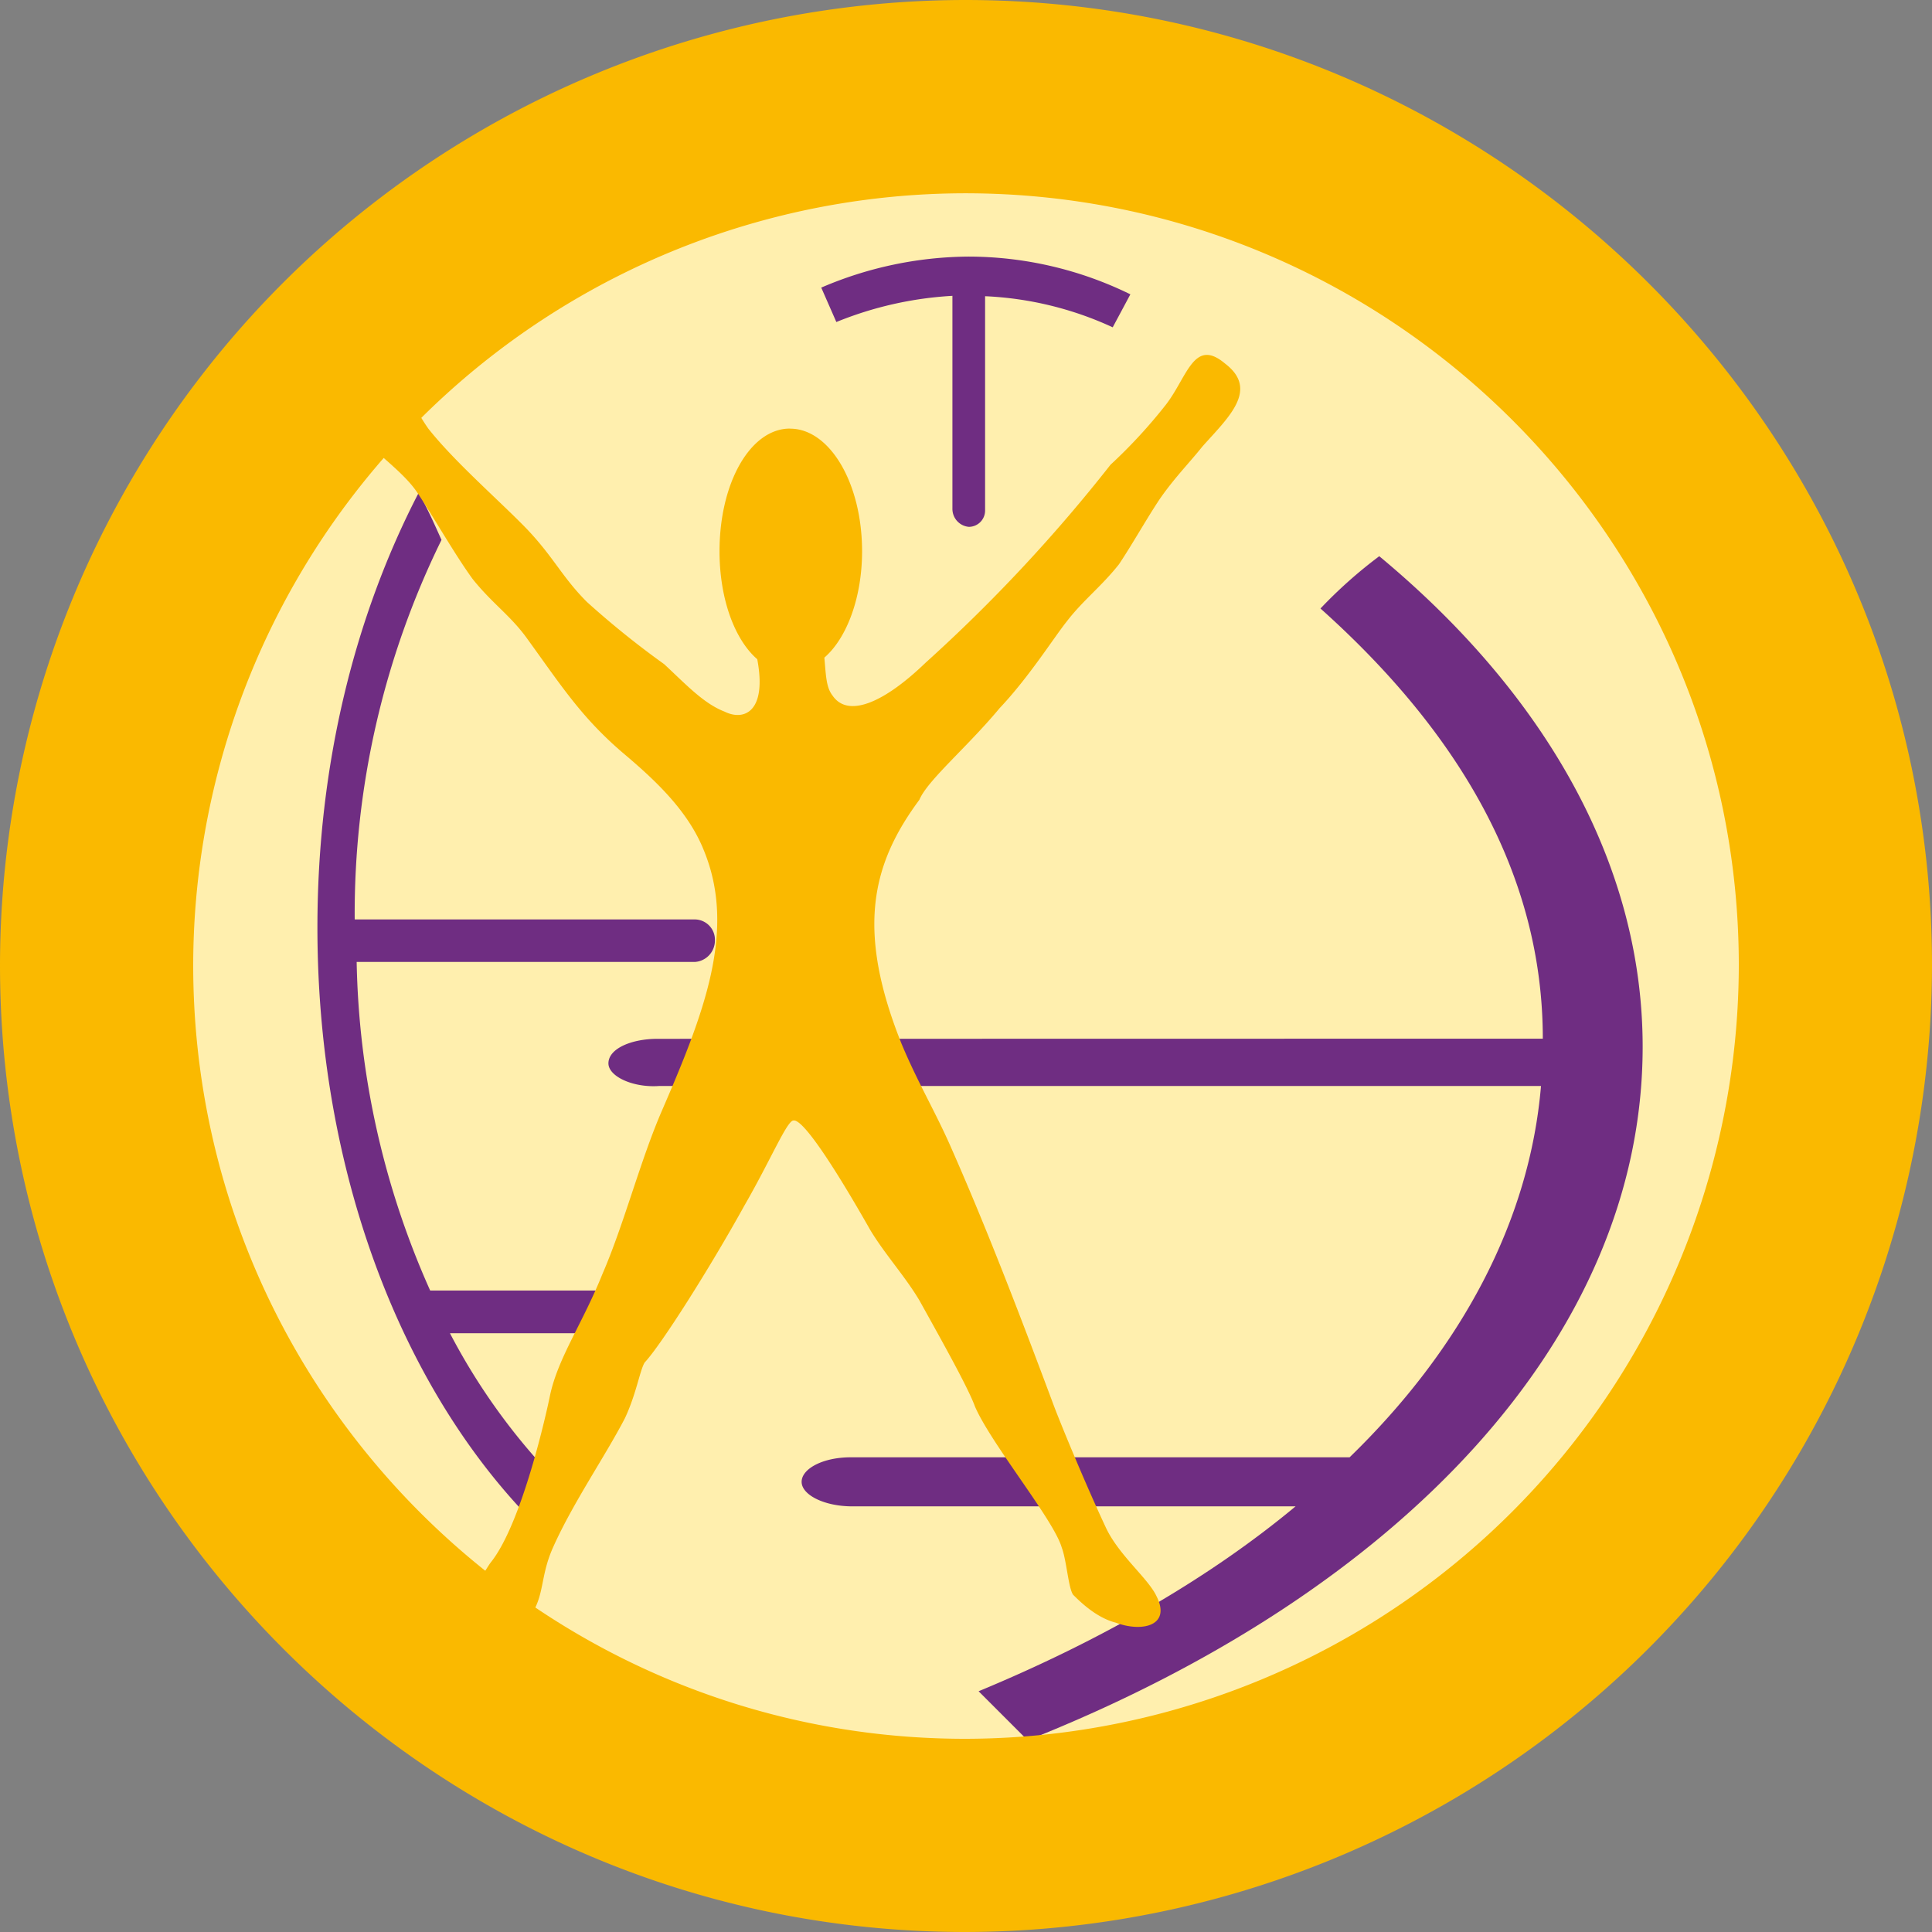 <svg id="Capa_1" data-name="Capa 1" xmlns="http://www.w3.org/2000/svg" viewBox="0 0 256 256"><rect x="0" y="0" width="256" height="256" fill="#808080" stroke="none"/><defs><style>.cls-1{fill:#ffefae;}.cls-2{fill:#6f2d82;}.cls-3{fill:#fab900;}</style></defs><title>humanidades-amarillo</title><path class="cls-1" d="M127.89,243.2c63.51,0,115.31-51.8,115.31-115.3,0-63.29-51.8-115.09-115.31-115.09C64.6,12.81,12.8,64.61,12.8,127.9c0,63.5,51.8,115.3,115.09,115.3"/><path class="cls-2" d="M92.12,121.83a2.69,2.69,0,0,1,2.61,2.81,2.84,2.84,0,0,1-2.61,2.82H47.26A111.42,111.42,0,0,0,57,171H82.38A2.68,2.68,0,0,1,85,173.85a2.82,2.82,0,0,1-2.59,2.81H59.62a83.36,83.36,0,0,0,16.26,21.67l-2.61,5.86c-18.86-17.34-31.21-47.25-31.21-81.28,0-21.68,5-41.4,13.44-57.66,1.52,3,1.52,3,3,6.29A112.42,112.42,0,0,0,47,121.83Zm-5,15.82c-3.46,0-6.5,1.3-6.5,3.25,0,1.73,3.26,3.25,6.72,3H204.19c-1.52,18-10.63,34.9-25.36,49.2H112.72c-3.69,0-6.5,1.52-6.5,3.25s3,3.25,6.71,3.25h58.74c-11.48,9.55-25.8,17.78-42,24.5l6.5,6.5c49.2-19.51,81.49-53.32,81.49-91.9,0-24.27-13-46.82-34.9-65a61.6,61.6,0,0,0-7.79,6.93c18.42,16.48,29.46,35.34,29.46,57ZM149.78,39a48.77,48.77,0,0,0-21.46-5,50.07,50.07,0,0,0-19.5,4.11l2,4.56a47.85,47.85,0,0,1,15.38-3.47V67.42a2.39,2.39,0,0,0,2.17,2.39,2.16,2.16,0,0,0,2.16-2.17V39.25a45,45,0,0,1,16.91,4.12Z"/><path class="cls-3" d="M104.7,56.8c5.2,0,9.53,7.15,9.53,16.26,0,6.06-2,11.49-5,14.08.21,2.18.21,3.91,1.07,5,2,3,6.73,1.09,12.35-4.33a210,210,0,0,0,24.5-26.23,68.52,68.52,0,0,0,7.37-8c2.82-3.68,3.69-8.88,7.8-5.41,4.56,3.47.43,7.15-3,11-1.72,2.16-3.68,4.12-5.63,6.93-1.74,2.6-3.68,6.07-5.42,8.67-2.38,3-4.77,4.77-6.93,7.59-1.73,2.17-5,7.37-8.89,11.48-4.33,5.21-9.54,9.54-10.63,12.14-6.27,8.46-8.44,17.13-2.37,32.3,2.16,5.2,4.55,9.1,6.71,14.09,4.78,10.84,9.32,22.75,13.45,33.81.64,1.73,3.89,9.75,6.93,16.25,1.73,3.68,5.63,6.73,6.72,9.11,1.95,3.9-1.95,4.77-5.42,3.47-2.6-.66-4.76-2.82-5.64-3.69-.64-.87-.86-4.55-1.52-6.28-1.07-3.68-9.31-13.66-11.48-18.64-.86-2.39-4.12-8.24-7.38-14.1-1.94-3.25-4.54-6.06-6.5-9.31-4.54-8-8.88-14.74-10.18-14.52-.86,0-3,5.2-6.5,11.27-4.55,8.23-11,18.42-13.22,20.8-.65,1.08-1.09,4.12-2.61,7.37-2.59,5-6.92,11.27-9.53,17.13-1.74,3.9-1.08,6.28-3,9.1a9.57,9.57,0,0,1-5.62,3c-2,.22-4.56.87-5.86,0-2.16-1.51-1.73-5.42,2.17-6.5,2.81-.87,3.25-2.6,4.12-3.69,4.11-5.2,7.37-19.94,7.8-22.1,1.08-5,4.33-9.53,6.94-16.05,2.82-6.49,5-14.95,7.8-21.45,5.63-13,10-24.06,5.63-34.68-2.16-5.41-6.72-9.53-10.83-13C77,95,74.35,90.83,69.8,84.55c-2.17-3-4.55-4.56-7.16-7.81-2.37-3.25-5.19-8.24-7.36-11.49S48.13,59,46.83,56.37A6.07,6.07,0,0,1,47,49.43c.43-.43,2.18-3.25,4.56-1.08,1.95,1.52,2.6,4.77,5.2,8.45,3.25,4.12,8.67,8.89,12.35,12.58,4.12,4.11,5.2,6.93,8.67,10.39A116.1,116.1,0,0,0,88,88c2.81,2.6,5.2,5.21,8,6.29,2.61,1.3,5.65,0,4.34-6.94-3-2.6-5-8-5-14.3,0-9.11,4.11-16.26,9.32-16.26"/><path class="cls-3" d="M127.89,25.61A102.4,102.4,0,0,0,25.6,127.89c0,56.53,45.89,102.51,102.29,102.51A102.63,102.63,0,0,0,230.4,127.89c0-56.4-46-102.28-102.51-102.28m0,230.39C57.37,256,0,198.53,0,127.89A128,128,0,0,1,127.89,0C198.53,0,256,57.38,256,127.89A128.26,128.26,0,0,1,127.89,256"/></svg>